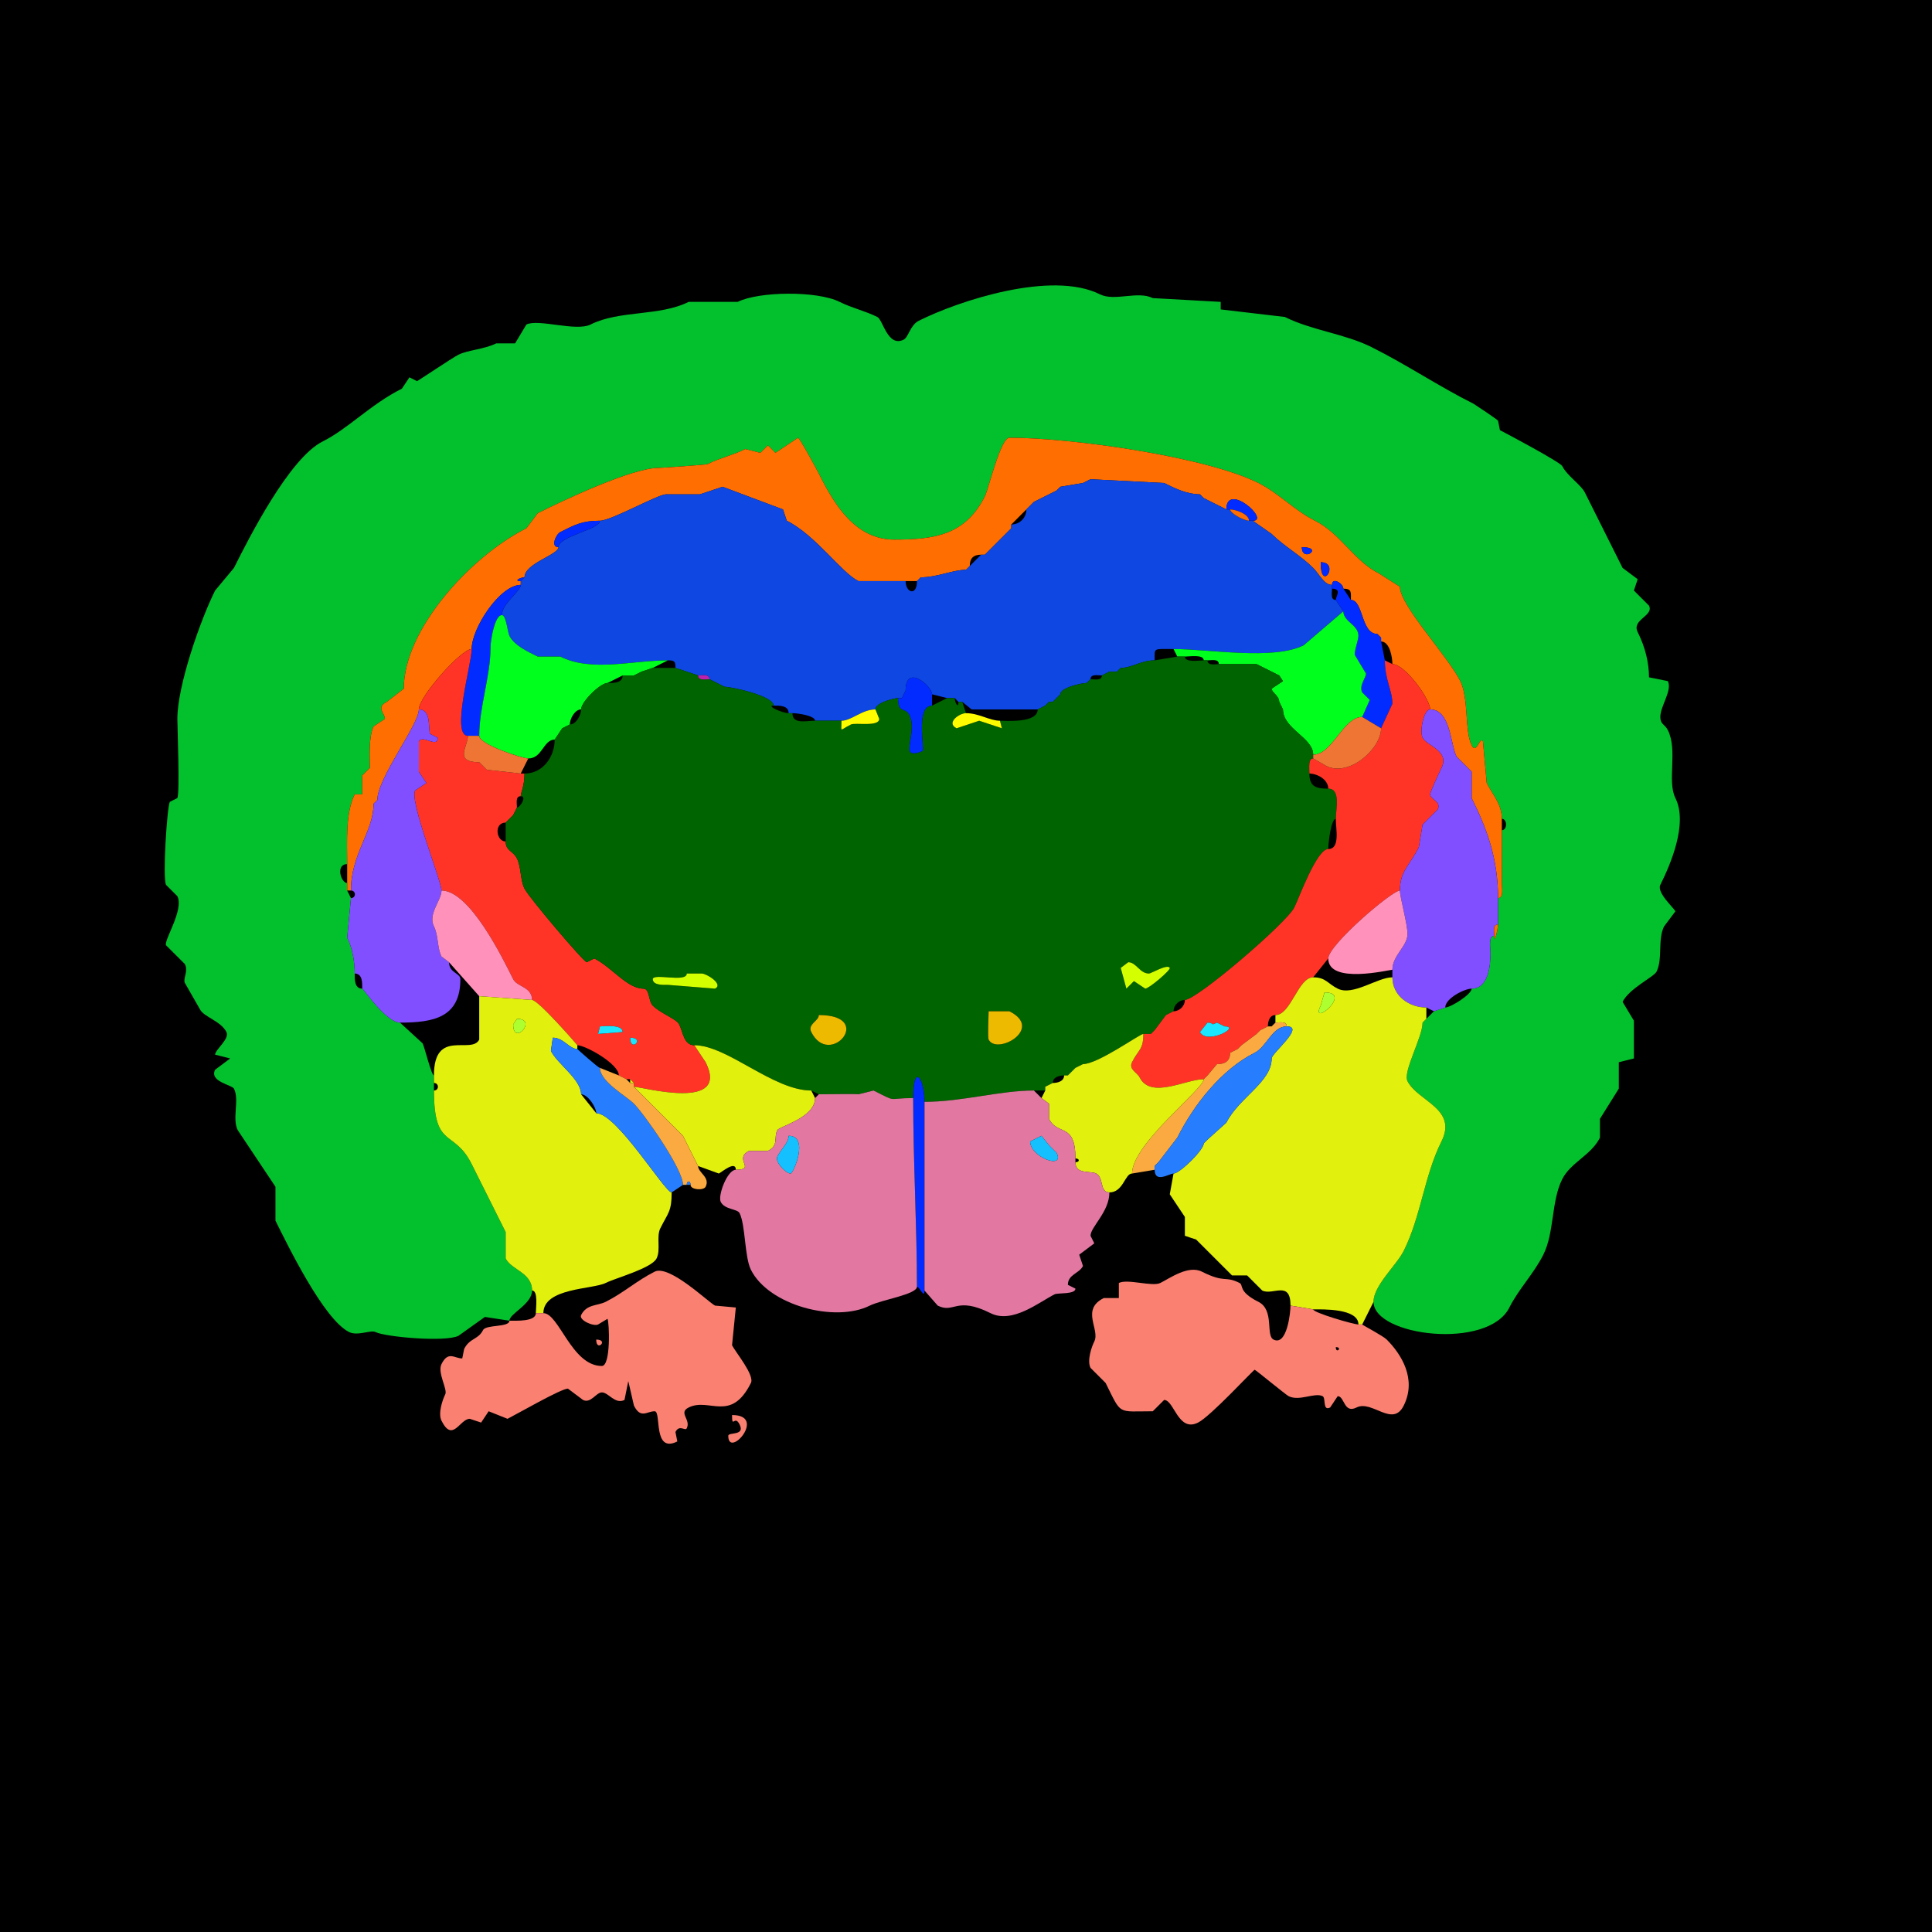 <?xml version="1.0" encoding="UTF-8"?>
<svg xmlns="http://www.w3.org/2000/svg" xmlns:xlink="http://www.w3.org/1999/xlink" width="430px" height="430px" viewBox="0 0 430 430" version="1.1">
<g id="surface1">
<rect x="0" y="0" width="430" height="430" style="fill:rgb(0%,0%,0%);fill-opacity:1;stroke:none;"/>
<path style=" stroke:none;fill-rule:nonzero;fill:rgb(1.176%,75.686%,17.647%);fill-opacity:1;" d="M 305.703 289.746 C 305.703 297.383 331.172 300.539 335.938 291.008 C 337.977 286.926 341.398 283.445 343.496 279.25 C 345.977 274.285 345.227 267.391 347.695 262.453 C 349.551 258.738 354.141 257.117 356.094 253.211 L 356.094 249.016 L 360.293 242.297 L 360.293 236.414 L 363.652 235.578 L 363.652 227.18 L 361.133 222.977 C 362.637 219.969 368.102 217.441 368.691 216.258 C 370.105 213.434 368.906 209.109 370.371 206.18 L 372.891 202.82 C 372.5 202.043 368.684 198.637 369.531 196.945 C 371.645 192.715 375.77 183.387 372.891 177.625 C 370.992 173.828 373.461 167.008 371.211 162.508 C 370.531 161.148 369.531 161.273 369.531 159.57 C 369.531 157.129 372.242 153.66 371.211 151.594 L 367.012 150.75 C 367.012 147.555 366.207 144.105 364.492 140.672 C 363.094 137.879 368.156 137.082 367.012 134.797 L 363.652 131.438 L 364.492 128.914 L 361.133 126.398 C 358.398 120.93 355.5 115.133 352.734 109.602 C 351.887 107.902 348.789 105.91 347.695 103.719 C 347.277 102.883 335.395 96.52 333.836 95.742 L 333.418 93.641 C 333.285 93.379 328.125 89.945 327.961 89.863 C 320.203 85.984 313.055 81.152 305.281 77.266 C 299.309 74.277 291.961 73.543 285.969 70.547 L 271.688 68.867 L 271.688 67.188 L 256.57 66.348 C 253.219 64.672 248.074 67.137 244.812 65.508 C 234.059 60.129 213.43 66.922 204.5 71.387 C 202.574 72.352 202.195 75.059 201.141 75.586 C 197.562 77.375 196.535 71.184 195.266 70.547 C 192.656 69.242 189.562 68.535 186.867 67.188 C 181.848 64.68 168.875 64.844 164.188 67.188 L 153.273 67.188 C 146.758 70.445 137.922 68.984 131.438 72.227 C 128.195 73.848 119.809 70.902 117.156 72.227 L 114.641 76.426 L 110.438 76.426 C 107.816 77.738 104.117 77.906 102.039 78.945 C 100.637 79.648 92.988 84.824 92.805 84.824 L 91.125 83.984 L 89.445 86.504 C 82.492 89.98 77.488 95.422 71.805 98.262 C 64.406 101.961 55.375 119.785 52.07 126.398 L 47.871 131.438 C 44.594 137.988 39.473 152.602 39.473 159.992 C 39.473 161.59 40.047 176.48 39.473 177.625 L 37.793 178.469 C 37.168 179.715 36.16 195.359 36.953 196.945 L 39.473 199.461 C 40.996 202.508 36.418 209.309 36.953 210.383 L 41.152 214.578 C 41.969 216.215 40.668 217.809 41.152 218.781 L 44.512 224.656 C 45.359 226.352 49.156 227.23 50.391 229.695 C 51.168 231.254 47.871 233.613 47.871 234.734 L 51.23 235.578 L 47.871 238.094 C 46.543 240.75 51.652 241.457 52.07 242.297 C 53.344 244.84 51.605 248.922 52.91 251.531 L 61.309 264.133 L 61.309 271.688 C 64 277.074 72.023 293.633 77.688 296.465 C 79.59 297.418 82.512 295.938 83.562 296.465 C 85.781 297.574 99.129 298.762 102.039 297.305 L 107.922 293.105 L 113.379 293.945 C 113.379 292.355 118.418 290.285 118.418 287.227 C 118.418 283.227 113.832 282.672 112.539 280.086 C 112.539 280.086 112.539 274.211 112.539 274.211 C 110.008 269.148 107.484 264.098 104.98 259.094 C 101.027 251.184 96.582 255.887 96.582 242.715 C 96.582 242.715 96.582 241.035 96.582 241.035 C 96.582 241.035 96.582 239.355 96.582 239.355 C 96.023 239.355 94.516 233.121 94.062 232.219 C 94.062 232.219 89.023 227.598 89.023 227.598 C 85.945 227.598 80.812 220.039 80.625 220.039 C 78.855 220.039 78.945 217.91 78.945 216.68 C 78.945 213.957 78.406 210.984 77.266 208.703 C 77.266 208.703 78.105 199.883 78.105 199.883 C 78.105 199.883 77.266 198.203 77.266 198.203 C 77.266 198.203 77.266 196.523 77.266 196.523 C 75.867 196.523 74.633 192.324 77.266 192.324 C 77.266 187.293 76.852 180.973 78.945 176.789 C 78.945 176.789 80.625 176.789 80.625 176.789 C 80.625 176.789 80.625 172.586 80.625 172.586 C 80.625 172.586 82.305 170.906 82.305 170.906 C 82.305 169.191 81.977 164.008 83.145 161.672 C 83.145 161.672 85.664 159.992 85.664 159.992 C 85.664 158.703 83.586 157.461 86.086 156.211 C 86.086 156.211 89.863 153.273 89.863 153.273 C 89.863 139.941 104.949 123.684 117.156 117.578 C 117.156 117.578 119.68 114.219 119.68 114.219 C 125.242 111.438 140.617 104.141 146.555 104.141 C 147.219 104.141 157.188 103.441 157.469 103.301 C 160.258 101.906 163.082 101.336 165.867 99.941 C 165.867 99.941 169.227 100.781 169.227 100.781 C 169.227 100.781 170.906 99.102 170.906 99.102 C 170.906 99.102 172.586 100.781 172.586 100.781 C 172.586 100.781 177.625 97.422 177.625 97.422 C 177.941 97.422 181.695 104.297 182.246 105.398 C 185.625 112.156 190.301 120.098 199.043 120.098 C 208.082 120.098 214.895 119.047 219.199 110.438 C 220.027 108.785 222.691 97.422 224.656 97.422 C 238.555 97.422 268.418 101.664 280.086 107.5 C 284.633 109.773 288.086 113.598 292.688 115.898 C 298.391 118.754 301.355 124.852 306.961 127.656 C 306.961 127.656 311.582 130.594 311.582 130.594 C 311.582 134.785 322.238 146.027 325.02 151.594 C 326.914 155.383 325.973 162.738 327.539 165.867 C 328.645 168.082 329.387 163.688 330.059 165.031 C 330.059 165.031 330.898 174.266 330.898 174.266 C 332.27 177.008 334.258 178.922 334.258 182.246 C 335.504 182.246 335.504 184.766 334.258 184.766 C 334.258 184.766 334.258 196.523 334.258 196.523 C 334.258 197.484 334.742 199.883 333.418 199.883 C 333.418 199.883 333.418 205.762 333.418 205.762 C 333.418 206.684 332.578 210.375 332.578 208.281 C 331.223 208.281 331.738 211.062 331.738 212.062 C 331.738 214.934 331.305 220.039 327.539 220.039 C 327.539 221.312 322.891 224.238 321.66 224.238 C 321.66 224.238 319.141 225.078 319.141 225.078 C 319.141 225.078 317.461 226.758 317.461 226.758 C 317.461 226.758 316.621 227.598 316.621 227.598 C 316.621 230.867 312.203 238.496 313.262 240.617 C 315.504 245.105 324.488 246.719 320.82 254.055 C 316.973 261.75 316.277 270.695 312.422 278.406 C 310.816 281.617 305.703 286.117 305.703 289.746 Z M 305.703 289.746 "/>
<path style=" stroke:none;fill-rule:evenodd;fill:rgb(100%,43.137%,0%);fill-opacity:1;" d="M 293.945 125.137 C 293.945 132.113 298.316 125.137 293.945 125.137 M 289.746 121.777 C 289.746 125.336 294.844 121.777 289.746 121.777 M 77.266 198.203 L 78.105 198.203 C 78.105 189.98 83.145 185.141 83.145 178.887 C 83.145 178.887 83.984 178.047 83.984 178.047 C 83.984 173.152 93.223 161.273 93.223 157.891 C 93.223 155.031 102.656 144.453 104.98 144.453 C 104.98 139.762 111.297 130.176 115.898 130.176 C 115.898 130.176 115.898 129.336 115.898 129.336 C 114.195 129.336 115.852 128.496 116.738 128.496 C 116.738 125.375 124.297 123.492 124.297 121.777 C 122.465 121.777 123.734 118.91 124.719 118.418 C 127.941 116.805 129.547 115.898 133.535 115.898 C 136.027 115.898 146.434 110.02 148.234 110.02 C 150.105 110.02 153.656 110.02 155.789 110.02 C 155.789 110.02 160.828 108.34 160.828 108.34 C 160.828 108.34 174.266 113.379 174.266 113.379 C 174.266 113.379 175.109 115.898 175.109 115.898 C 181.555 119.121 187.203 127.406 191.062 129.336 C 191.062 129.336 201.562 129.336 201.562 129.336 C 201.562 129.336 204.082 129.336 204.082 129.336 C 204.082 129.336 204.922 128.496 204.922 128.496 C 208.594 128.496 212.113 126.816 215 126.816 C 215 126.816 215.84 125.977 215.84 125.977 C 215.84 124.262 216.645 123.457 218.359 123.457 C 218.359 123.457 219.199 123.457 219.199 123.457 C 219.199 123.457 220.039 122.617 220.039 122.617 C 220.039 122.617 224.238 118.418 224.238 118.418 C 224.238 118.418 225.078 117.578 225.078 117.578 C 225.078 117.578 225.078 116.738 225.078 116.738 C 225.078 116.738 228.438 113.379 228.438 113.379 C 228.438 113.379 229.277 112.539 229.277 112.539 C 229.277 112.539 230.117 111.699 230.117 111.699 C 230.117 111.699 235.156 109.18 235.156 109.18 C 235.156 109.18 235.996 108.34 235.996 108.34 C 235.996 108.34 241.035 107.5 241.035 107.5 C 241.035 107.5 242.715 106.66 242.715 106.66 C 242.715 106.66 259.094 107.5 259.094 107.5 C 261.473 108.691 264.227 110.02 267.07 110.02 C 267.07 110.02 267.91 110.859 267.91 110.859 C 267.91 110.859 272.949 113.379 272.949 113.379 C 272.949 107.078 282.816 115.898 278.828 115.898 C 278.828 115.898 283.027 118.836 283.027 118.836 C 285.766 121.574 289.457 123.59 292.266 126.398 C 293.699 127.828 294.672 130.176 296.465 130.176 C 296.465 128.316 298.984 129.883 298.984 131.016 C 300.91 131.016 300.664 131.852 300.664 133.535 C 303.449 133.535 302.891 141.094 306.543 141.094 C 306.543 141.094 307.383 141.934 307.383 141.934 C 307.383 141.934 307.383 142.773 307.383 142.773 C 309.328 142.773 309.902 146.352 309.902 147.812 C 312.676 147.812 318.301 155.543 318.301 157.891 C 322.867 157.891 322.801 165.629 324.18 168.391 C 324.18 168.391 327.539 171.75 327.539 171.75 C 327.539 171.75 327.539 177.625 327.539 177.625 C 330.887 184.324 333.418 191.004 333.418 199.883 C 334.742 199.883 334.258 197.484 334.258 196.523 C 334.258 196.523 334.258 184.766 334.258 184.766 C 334.258 184.766 334.258 182.246 334.258 182.246 C 334.258 178.922 332.27 177.008 330.898 174.266 C 330.898 174.266 330.059 165.031 330.059 165.031 C 329.387 163.688 328.645 168.082 327.539 165.867 C 325.973 162.738 326.914 155.383 325.02 151.594 C 322.238 146.027 311.582 134.785 311.582 130.594 C 311.582 130.594 306.961 127.656 306.961 127.656 C 301.355 124.852 298.391 118.754 292.688 115.898 C 288.086 113.598 284.633 109.773 280.086 107.5 C 268.418 101.664 238.555 97.422 224.656 97.422 C 222.691 97.422 220.027 108.785 219.199 110.438 C 214.895 119.047 208.082 120.098 199.043 120.098 C 190.301 120.098 185.625 112.156 182.246 105.398 C 181.695 104.297 177.941 97.422 177.625 97.422 C 177.625 97.422 172.586 100.781 172.586 100.781 C 172.586 100.781 170.906 99.102 170.906 99.102 C 170.906 99.102 169.227 100.781 169.227 100.781 C 169.227 100.781 165.867 99.941 165.867 99.941 C 163.082 101.336 160.258 101.906 157.469 103.301 C 157.188 103.441 147.219 104.141 146.555 104.141 C 140.617 104.141 125.242 111.438 119.68 114.219 C 119.68 114.219 117.156 117.578 117.156 117.578 C 104.949 123.684 89.863 139.941 89.863 153.273 C 89.863 153.273 86.086 156.211 86.086 156.211 C 83.586 157.461 85.664 158.703 85.664 159.992 C 85.664 159.992 83.145 161.672 83.145 161.672 C 81.977 164.008 82.305 169.191 82.305 170.906 C 82.305 170.906 80.625 172.586 80.625 172.586 C 80.625 172.586 80.625 176.789 80.625 176.789 C 80.625 176.789 78.945 176.789 78.945 176.789 C 76.852 180.973 77.266 187.293 77.266 192.324 C 77.266 192.324 77.266 196.523 77.266 196.523 C 77.266 196.523 77.266 198.203 77.266 198.203 Z M 77.266 198.203 "/>
<path style=" stroke:none;fill-rule:nonzero;fill:rgb(5.49%,27.843%,88.627%);fill-opacity:1;" d="M 181.406 160.41 L 187.285 160.41 C 189.492 160.41 191.867 157.891 194.844 157.891 C 194.844 156.355 199.188 155.371 199.883 155.371 C 199.883 155.371 200.723 155.371 200.723 155.371 C 200.723 155.371 201.562 153.691 201.562 153.691 C 201.562 147.652 207.441 152.676 207.441 154.531 C 207.441 154.531 210.801 155.371 210.801 155.371 C 210.801 155.371 212.48 155.371 212.48 155.371 C 212.48 155.371 213.32 156.211 213.32 156.211 C 213.32 156.211 214.16 156.211 214.16 156.211 C 214.16 156.211 216.258 157.891 216.258 157.891 C 220.219 157.891 226.328 157.891 230.957 157.891 C 230.957 157.891 232.637 157.051 232.637 157.051 C 232.637 157.051 233.477 156.211 233.477 156.211 C 233.477 156.211 234.316 156.211 234.316 156.211 C 234.316 156.211 235.156 155.371 235.156 155.371 C 235.156 155.371 235.996 154.531 235.996 154.531 C 235.996 153.016 240.852 152.012 241.875 152.012 C 241.875 152.012 242.715 151.172 242.715 151.172 C 242.715 149.934 244.355 150.332 245.234 150.332 C 245.234 150.332 246.914 149.492 246.914 149.492 C 246.914 149.492 248.594 149.492 248.594 149.492 C 248.594 149.492 249.434 148.652 249.434 148.652 C 252.012 148.652 253.938 146.973 256.992 146.973 C 256.992 144.098 256.582 144.453 261.191 144.453 C 269.098 144.453 283.379 147.008 290.164 143.613 C 290.164 143.613 298.984 136.055 298.984 136.055 C 298.984 136.055 297.305 133.535 297.305 133.535 C 296.066 133.535 296.465 131.895 296.465 131.016 C 296.465 131.016 296.465 130.176 296.465 130.176 C 294.672 130.176 293.699 127.828 292.266 126.398 C 289.457 123.59 285.766 121.574 283.027 118.836 C 283.027 118.836 278.828 115.898 278.828 115.898 C 278.828 115.898 277.988 115.898 277.988 115.898 C 276.949 115.898 273.789 114.285 273.789 113.379 C 273.789 113.379 272.949 113.379 272.949 113.379 C 272.949 113.379 267.91 110.859 267.91 110.859 C 267.91 110.859 267.07 110.02 267.07 110.02 C 264.227 110.02 261.473 108.691 259.094 107.5 C 259.094 107.5 242.715 106.66 242.715 106.66 C 242.715 106.66 241.035 107.5 241.035 107.5 C 241.035 107.5 235.996 108.34 235.996 108.34 C 235.996 108.34 235.156 109.18 235.156 109.18 C 235.156 109.18 230.117 111.699 230.117 111.699 C 230.117 111.699 229.277 112.539 229.277 112.539 C 229.277 112.539 228.438 113.379 228.438 113.379 C 228.438 115.25 226.949 116.738 225.078 116.738 C 225.078 116.738 225.078 117.578 225.078 117.578 C 225.078 117.578 224.238 118.418 224.238 118.418 C 224.238 118.418 220.039 122.617 220.039 122.617 C 220.039 122.617 219.199 123.457 219.199 123.457 C 219.199 123.457 218.359 123.457 218.359 123.457 C 218.359 123.457 215.84 125.977 215.84 125.977 C 215.84 125.977 215 126.816 215 126.816 C 212.113 126.816 208.594 128.496 204.922 128.496 C 204.922 128.496 204.082 129.336 204.082 129.336 C 204.082 132.766 201.562 131.926 201.562 129.336 C 201.562 129.336 191.062 129.336 191.062 129.336 C 187.203 127.406 181.555 119.121 175.109 115.898 C 175.109 115.898 174.266 113.379 174.266 113.379 C 174.266 113.379 160.828 108.34 160.828 108.34 C 160.828 108.34 155.789 110.02 155.789 110.02 C 153.656 110.02 150.105 110.02 148.234 110.02 C 146.434 110.02 136.027 115.898 133.535 115.898 C 133.535 117.852 124.297 119.312 124.297 121.777 C 124.297 123.492 116.738 125.375 116.738 128.496 C 116.738 128.496 115.898 129.336 115.898 129.336 C 115.898 129.336 115.898 130.176 115.898 130.176 C 115.898 131.586 111.699 134.328 111.699 136.895 C 112.664 136.895 112.965 140.688 113.379 141.516 C 114.488 143.734 117.805 145.195 119.68 146.133 C 119.68 146.133 124.719 146.133 124.719 146.133 C 131.695 149.625 140.672 146.973 148.652 146.973 C 150.121 146.973 150.332 147.184 150.332 148.652 C 150.332 148.652 155.371 150.332 155.371 150.332 C 156.25 150.332 157.891 149.934 157.891 151.172 C 157.891 151.172 159.57 152.012 159.57 152.012 C 159.57 152.012 161.25 152.852 161.25 152.852 C 162.684 152.852 172.168 154.852 172.168 157.051 C 173.398 157.051 175.527 156.961 175.527 158.73 C 175.527 158.73 176.367 158.73 176.367 158.73 C 177.508 158.73 181.406 159.273 181.406 160.41 Z M 181.406 160.41 "/>
<path style=" stroke:none;fill-rule:nonzero;fill:rgb(0.784%,17.255%,100%);fill-opacity:1;" d="M 277.988 115.898 L 278.828 115.898 C 282.816 115.898 272.949 107.078 272.949 113.379 C 272.949 113.379 273.789 113.379 273.789 113.379 C 274.973 113.379 277.988 114.383 277.988 115.898 Z M 277.988 115.898 "/>
<path style=" stroke:none;fill-rule:nonzero;fill:rgb(100%,43.137%,0%);fill-opacity:1;" d="M 273.789 113.379 C 274.973 113.379 277.988 114.383 277.988 115.898 C 276.949 115.898 273.789 114.285 273.789 113.379 Z M 273.789 113.379 "/>
<path style=" stroke:none;fill-rule:nonzero;fill:rgb(0.784%,17.255%,100%);fill-opacity:1;" d="M 133.535 115.898 C 129.547 115.898 127.941 116.805 124.719 118.418 C 123.734 118.91 122.465 121.777 124.297 121.777 C 124.297 119.312 133.535 117.852 133.535 115.898 Z M 133.535 115.898 "/>
<path style=" stroke:none;fill-rule:nonzero;fill:rgb(0.784%,17.255%,100%);fill-opacity:1;" d="M 289.746 121.777 C 289.746 125.336 294.844 121.777 289.746 121.777 Z M 289.746 121.777 "/>
<path style=" stroke:none;fill-rule:nonzero;fill:rgb(0.784%,17.255%,100%);fill-opacity:1;" d="M 293.945 125.137 C 293.945 132.113 298.316 125.137 293.945 125.137 Z M 293.945 125.137 "/>
<path style=" stroke:none;fill-rule:nonzero;fill:rgb(0.784%,17.255%,100%);fill-opacity:1;" d="M 116.738 128.496 C 115.852 128.496 114.195 129.336 115.898 129.336 C 115.898 129.336 116.738 128.496 116.738 128.496 Z M 116.738 128.496 "/>
<path style=" stroke:none;fill-rule:nonzero;fill:rgb(0.784%,17.255%,100%);fill-opacity:1;" d="M 303.184 159.57 L 307.383 162.09 C 307.383 162.09 309.902 156.633 309.902 156.633 C 309.902 153.699 308.223 151.242 308.223 146.973 C 308.223 146.973 307.383 142.773 307.383 142.773 C 307.383 142.773 307.383 141.934 307.383 141.934 C 307.383 141.934 306.543 141.094 306.543 141.094 C 302.891 141.094 303.449 133.535 300.664 133.535 C 300.664 133.535 298.984 131.016 298.984 131.016 C 298.984 129.883 296.465 128.316 296.465 130.176 C 296.465 130.176 296.465 131.016 296.465 131.016 C 298.715 131.016 297.305 132.762 297.305 133.535 C 297.305 133.535 298.984 136.055 298.984 136.055 C 298.984 138.391 302.344 139.047 302.344 141.516 C 302.344 142.418 301.504 144.531 301.504 145.711 C 301.504 145.711 304.023 149.914 304.023 149.914 C 304.023 150.906 302.418 152.578 303.184 154.109 C 303.184 154.109 304.863 155.789 304.863 155.789 C 304.863 155.789 303.184 159.57 303.184 159.57 Z M 303.184 159.57 "/>
<path style=" stroke:none;fill-rule:nonzero;fill:rgb(0.784%,17.255%,100%);fill-opacity:1;" d="M 104.141 163.77 L 106.66 163.77 C 106.66 157.332 109.18 150.559 109.18 144.031 C 109.18 142.379 110.148 136.895 111.699 136.895 C 111.699 134.328 115.898 131.586 115.898 130.176 C 111.297 130.176 104.98 139.762 104.98 144.453 C 104.98 147.785 100.289 163.77 104.141 163.77 Z M 104.141 163.77 "/>
<path style=" stroke:none;fill-rule:nonzero;fill:rgb(0%,100%,11.373%);fill-opacity:1;" d="M 303.184 159.57 C 298.898 159.57 296.559 167.969 292.266 167.969 C 292.266 164.16 285.547 162.246 285.547 157.891 C 285.547 157.891 284.707 156.211 284.707 156.211 C 284.707 154.836 283.027 154.148 283.027 153.273 C 283.027 153.273 285.547 151.594 285.547 151.594 C 285.547 151.594 284.707 150.332 284.707 150.332 C 284.707 150.332 283.027 149.492 283.027 149.492 C 283.027 149.492 281.348 148.652 281.348 148.652 C 281.348 148.652 279.668 147.812 279.668 147.812 C 279.668 147.812 271.27 147.812 271.27 147.812 C 271.27 146.574 269.629 146.973 268.75 146.973 C 268.75 146.973 267.91 146.973 267.91 146.973 C 267.91 145.594 264.75 146.133 263.711 146.133 C 263.711 146.133 262.031 146.133 262.031 146.133 C 262.031 146.133 261.191 144.453 261.191 144.453 C 269.098 144.453 283.379 147.008 290.164 143.613 C 290.164 143.613 298.984 136.055 298.984 136.055 C 298.984 138.391 302.344 139.047 302.344 141.516 C 302.344 142.418 301.504 144.531 301.504 145.711 C 301.504 145.711 304.023 149.914 304.023 149.914 C 304.023 150.906 302.418 152.578 303.184 154.109 C 303.184 154.109 304.863 155.789 304.863 155.789 C 304.863 155.789 303.184 159.57 303.184 159.57 Z M 303.184 159.57 "/>
<path style=" stroke:none;fill-rule:nonzero;fill:rgb(0%,100%,11.373%);fill-opacity:1;" d="M 123.457 164.609 C 120.918 164.609 120.715 168.809 117.578 168.809 C 116.254 168.809 106.66 165.691 106.66 163.77 C 106.66 157.332 109.18 150.559 109.18 144.031 C 109.18 142.379 110.148 136.895 111.699 136.895 C 112.664 136.895 112.965 140.688 113.379 141.516 C 114.488 143.734 117.805 145.195 119.68 146.133 C 119.68 146.133 124.719 146.133 124.719 146.133 C 131.695 149.625 140.672 146.973 148.652 146.973 C 148.652 146.973 145.293 148.652 145.293 148.652 C 145.293 148.652 142.773 149.492 142.773 149.492 C 142.773 149.492 141.094 150.332 141.094 150.332 C 141.094 150.332 138.574 150.332 138.574 150.332 C 138.574 150.332 135.215 152.012 135.215 152.012 C 133.59 152.012 129.336 156.215 129.336 157.891 C 127.898 157.891 126.816 160.051 126.816 161.25 C 126.816 161.25 125.137 162.09 125.137 162.09 C 125.137 162.09 123.457 164.609 123.457 164.609 Z M 123.457 164.609 "/>
<path style=" stroke:none;fill-rule:evenodd;fill:rgb(100%,20.392%,15.294%);fill-opacity:1;" d="M 140.254 230.957 C 140.254 234.418 143.715 230.957 140.254 230.957 M 133.535 228.438 L 133.117 230.117 L 138.574 229.695 C 138.574 227.91 134.551 228.438 133.535 228.438 M 141.094 241.035 L 141.094 241.875 C 142.863 241.875 162.574 247.465 157.051 236.414 C 157.051 236.414 154.531 232.637 154.531 232.637 C 152.203 232.637 152.031 229.738 151.172 228.016 C 150.531 226.738 147.074 225.598 145.293 223.82 C 144.273 222.801 144.633 220.039 143.195 220.039 C 139.613 220.039 136.141 215.254 132.273 213.32 C 132.273 213.32 130.594 214.16 130.594 214.16 C 129.961 214.16 117.746 199.801 116.738 197.781 C 115.762 195.828 116.023 192.992 115.059 191.062 C 114.227 189.402 112.539 189.367 112.539 187.285 C 110.426 187.285 109.875 183.086 112.539 183.086 C 112.539 183.086 113.379 182.246 113.379 182.246 C 113.379 182.246 114.219 181.406 114.219 181.406 C 114.219 181.406 115.059 179.727 115.059 179.727 C 115.059 178.848 114.66 177.207 115.898 177.207 C 115.898 176.387 116.738 175.016 116.738 172.168 C 116.738 172.168 115.898 172.168 115.898 172.168 C 115.898 172.168 108.34 171.328 108.34 171.328 C 108.34 171.328 106.66 169.648 106.66 169.648 C 100.938 169.648 104.141 166.141 104.141 163.77 C 100.289 163.77 104.98 147.785 104.98 144.453 C 102.656 144.453 93.223 155.031 93.223 157.891 C 96.125 157.891 95.23 162.328 95.742 163.352 C 95.742 163.352 97.422 164.188 97.422 164.188 C 97.422 166.676 94.055 163.367 93.223 165.031 C 93.223 165.031 93.223 171.75 93.223 171.75 C 93.223 171.75 94.902 174.266 94.902 174.266 C 94.902 174.266 92.383 175.945 92.383 175.945 C 91.145 178.426 98.262 196.086 98.262 198.203 C 104.559 198.203 111.91 213.32 114.219 217.938 C 115.082 219.664 118.418 219.625 118.418 222.559 C 119.793 222.559 128.496 232.555 128.496 232.637 C 130.277 232.637 137.734 236.754 137.734 239.355 C 137.734 239.355 139.414 240.195 139.414 240.195 C 139.414 240.195 140.254 240.195 140.254 240.195 C 140.254 240.195 141.094 241.035 141.094 241.035 Z M 141.094 241.035 "/>
<path style=" stroke:none;fill-rule:evenodd;fill:rgb(0%,39.216%,0%);fill-opacity:1;" d="M 182.246 225.918 C 182.246 227.262 179.68 227.922 180.566 229.695 C 184.652 237.867 194.895 225.918 182.246 225.918 M 220.039 225.078 C 220.039 225.961 219.781 230.863 220.039 231.375 C 221.812 234.922 232.461 228.98 224.656 225.078 L 220.039 225.078 M 152.852 216.68 C 152.852 218.77 145.293 216.52 145.293 217.938 C 145.293 219.359 147.82 219.199 148.652 219.199 L 159.148 220.039 C 161.113 219.059 157.238 216.68 156.211 216.68 L 152.852 216.68 M 251.113 214.16 L 249.434 215.422 L 250.695 220.039 L 252.375 218.359 L 254.891 220.039 C 255.715 220.039 260.594 215.906 260.352 215.422 C 259.871 214.461 256.184 216.68 255.734 216.68 C 253.656 216.68 252.91 214.16 251.113 214.16 M 203.242 244.395 C 203.242 236.531 205.762 239.832 205.762 245.234 C 214.078 245.234 222.477 242.715 230.117 242.715 C 230.117 242.715 232.637 242.715 232.637 242.715 C 232.637 242.715 232.637 241.875 232.637 241.875 C 232.637 241.875 234.316 241.035 234.316 241.035 C 234.316 239.711 235.797 239.355 236.836 239.355 C 236.836 239.355 237.676 239.355 237.676 239.355 C 237.676 239.355 238.516 238.516 238.516 238.516 C 238.516 238.516 239.355 237.676 239.355 237.676 C 239.355 237.676 241.035 236.836 241.035 236.836 C 244.379 236.836 253.668 230.117 254.473 230.117 C 254.473 230.117 256.152 230.117 256.152 230.117 C 256.152 230.117 256.992 229.277 256.992 229.277 C 256.992 229.277 259.512 225.918 259.512 225.918 C 259.512 225.918 261.191 225.078 261.191 225.078 C 261.191 223.688 262.418 222.559 263.711 222.559 C 266.363 222.559 286.336 205.441 288.066 201.984 C 289.082 199.949 293.051 188.965 295.625 188.965 C 295.625 187.688 296.238 182.246 297.305 182.246 C 297.305 180.078 298.445 175.527 295.625 175.527 C 292.996 175.527 291.426 175.16 291.426 172.168 C 291.426 171.016 291.113 168.809 292.266 168.809 C 292.266 168.809 292.266 167.969 292.266 167.969 C 292.266 164.16 285.547 162.246 285.547 157.891 C 285.547 157.891 284.707 156.211 284.707 156.211 C 284.707 154.836 283.027 154.148 283.027 153.273 C 283.027 153.273 285.547 151.594 285.547 151.594 C 285.547 151.594 284.707 150.332 284.707 150.332 C 284.707 150.332 283.027 149.492 283.027 149.492 C 283.027 149.492 281.348 148.652 281.348 148.652 C 281.348 148.652 279.668 147.812 279.668 147.812 C 279.668 147.812 271.27 147.812 271.27 147.812 C 270.391 147.812 268.75 148.211 268.75 146.973 C 268.75 146.973 267.91 146.973 267.91 146.973 C 266.871 146.973 263.711 147.512 263.711 146.133 C 263.711 146.133 262.031 146.133 262.031 146.133 C 262.031 146.133 256.992 146.973 256.992 146.973 C 253.938 146.973 252.012 148.652 249.434 148.652 C 249.434 148.652 248.594 149.492 248.594 149.492 C 248.594 149.492 246.914 149.492 246.914 149.492 C 246.914 149.492 245.234 150.332 245.234 150.332 C 245.234 151.57 243.594 151.172 242.715 151.172 C 242.715 151.172 241.875 152.012 241.875 152.012 C 240.852 152.012 235.996 153.016 235.996 154.531 C 235.996 154.531 235.156 155.371 235.156 155.371 C 235.156 155.371 234.316 156.211 234.316 156.211 C 234.316 156.211 233.477 156.211 233.477 156.211 C 233.477 156.211 232.637 157.051 232.637 157.051 C 232.637 157.051 230.957 157.891 230.957 157.891 C 230.957 161.004 223.84 160.41 222.559 160.41 C 222.559 160.41 222.977 162.09 222.977 162.09 C 222.977 162.09 217.938 160.41 217.938 160.41 C 217.938 160.41 212.898 162.09 212.898 162.09 C 210.492 160.887 213.5 158.73 215 158.73 C 215 158.73 214.16 156.211 214.16 156.211 C 214.16 156.211 213.32 156.211 213.32 156.211 C 213.32 157.914 212.48 156.258 212.48 155.371 C 212.48 155.371 210.801 155.371 210.801 155.371 C 210.801 155.371 207.441 157.051 207.441 157.051 C 203.723 157.051 205.84 166.879 205.344 167.129 C 204.723 167.438 202.402 168.363 202.402 166.711 C 202.402 164.742 203.598 161.539 202.402 159.148 C 201.438 157.219 199.883 159.027 199.883 155.371 C 199.188 155.371 194.844 156.355 194.844 157.891 C 194.844 157.891 195.684 159.992 195.684 159.992 C 195.684 161.844 190.355 160.766 189.383 161.25 C 186.758 162.562 187.285 163.137 187.285 160.41 C 187.285 160.41 181.406 160.41 181.406 160.41 C 179.367 160.41 176.367 161.27 176.367 158.73 C 176.367 158.73 175.527 158.73 175.527 158.73 C 174.168 158.73 170.418 157.051 172.168 157.051 C 172.168 154.852 162.684 152.852 161.25 152.852 C 161.25 152.852 159.57 152.012 159.57 152.012 C 159.57 152.012 157.891 151.172 157.891 151.172 C 157.012 151.172 155.371 151.57 155.371 150.332 C 155.371 150.332 150.332 148.652 150.332 148.652 C 150.332 148.652 145.293 148.652 145.293 148.652 C 145.293 148.652 142.773 149.492 142.773 149.492 C 142.773 149.492 141.094 150.332 141.094 150.332 C 141.094 150.332 138.574 150.332 138.574 150.332 C 138.574 152.102 136.445 152.012 135.215 152.012 C 133.59 152.012 129.336 156.215 129.336 157.891 C 129.336 159.09 128.254 161.25 126.816 161.25 C 126.816 161.25 125.137 162.09 125.137 162.09 C 125.137 162.09 123.457 164.609 123.457 164.609 C 123.457 168.363 120.902 172.168 116.738 172.168 C 116.738 175.016 115.898 176.387 115.898 177.207 C 117.352 177.207 115.742 179.727 115.059 179.727 C 115.059 179.727 114.219 181.406 114.219 181.406 C 114.219 181.406 113.379 182.246 113.379 182.246 C 113.379 182.246 112.539 183.086 112.539 183.086 C 112.539 183.086 112.539 187.285 112.539 187.285 C 112.539 189.367 114.227 189.402 115.059 191.062 C 116.023 192.992 115.762 195.828 116.738 197.781 C 117.746 199.801 129.961 214.16 130.594 214.16 C 130.594 214.16 132.273 213.32 132.273 213.32 C 136.141 215.254 139.613 220.039 143.195 220.039 C 144.633 220.039 144.273 222.801 145.293 223.82 C 147.074 225.598 150.531 226.738 151.172 228.016 C 152.031 229.738 152.203 232.637 154.531 232.637 C 161.887 232.637 172.062 242.715 180.566 242.715 C 180.566 242.715 182.246 243.555 182.246 243.555 C 183.961 243.555 190.824 243.434 191.062 243.555 C 191.062 243.555 194.422 242.715 194.422 242.715 C 199.953 245.48 197.203 244.395 203.242 244.395 Z M 203.242 244.395 "/>
<path style=" stroke:none;fill-rule:evenodd;fill:rgb(100%,20.392%,15.294%);fill-opacity:1;" d="M 268.75 227.598 L 267.07 229.695 C 268.539 232.637 276.371 228.438 272.531 228.438 L 270.852 227.598 C 269.246 228.398 270.332 227.598 268.75 227.598 M 268.75 239.355 L 267.91 240.195 C 263.906 240.195 256.109 244.73 253.633 239.773 C 253.094 238.699 251.152 238.016 251.953 236.414 C 253.398 233.527 254.473 233.691 254.473 230.117 C 254.473 230.117 256.152 230.117 256.152 230.117 C 256.152 230.117 256.992 229.277 256.992 229.277 C 256.992 229.277 259.512 225.918 259.512 225.918 C 259.512 225.918 261.191 225.078 261.191 225.078 C 262.484 225.078 263.711 223.949 263.711 222.559 C 266.363 222.559 286.336 205.441 288.066 201.984 C 289.082 199.949 293.051 188.965 295.625 188.965 C 298.332 188.965 297.305 184.449 297.305 182.246 C 297.305 180.078 298.445 175.527 295.625 175.527 C 295.625 173.453 293.109 172.168 291.426 172.168 C 291.426 171.016 291.113 168.809 292.266 168.809 C 292.266 168.809 295.203 170.488 295.203 170.488 C 300.223 172.996 307.383 166.707 307.383 162.09 C 307.383 162.09 309.902 156.633 309.902 156.633 C 309.902 153.699 308.223 151.242 308.223 146.973 C 308.223 146.973 309.902 147.812 309.902 147.812 C 312.676 147.812 318.301 155.543 318.301 157.891 C 316.852 157.891 315.918 162.785 316.621 164.188 C 317.516 165.98 322.723 167.102 320.82 170.906 C 320.371 171.809 318.301 176.25 318.301 176.789 C 318.301 177.902 320.863 178.379 319.98 180.148 C 319.98 180.148 316.621 183.508 316.621 183.508 C 316.621 183.508 315.781 188.547 315.781 188.547 C 313.656 192.797 311.582 193.793 311.582 198.203 C 309.781 198.203 295.625 210.355 295.625 213.32 C 295.625 213.32 292.266 217.52 292.266 217.52 C 288.926 217.52 287.309 225.918 283.867 225.918 C 282.543 225.918 282.188 227.398 282.188 228.438 C 282.188 228.438 280.508 229.277 280.508 229.277 C 280.508 229.277 279.668 230.117 279.668 230.117 C 279.668 230.117 276.309 232.637 276.309 232.637 C 276.309 232.637 275.469 233.477 275.469 233.477 C 275.469 233.477 273.789 234.316 273.789 234.316 C 273.789 236.699 271.84 236.836 270.852 236.836 C 270.852 236.836 268.75 239.355 268.75 239.355 Z M 268.75 239.355 "/>
<path style=" stroke:none;fill-rule:nonzero;fill:rgb(73.725%,12.549%,67.843%);fill-opacity:1;" d="M 155.371 150.332 C 156.25 150.332 157.891 149.934 157.891 151.172 C 157.012 151.172 155.371 151.57 155.371 150.332 Z M 155.371 150.332 "/>
<path style=" stroke:none;fill-rule:nonzero;fill:rgb(0.784%,17.255%,100%);fill-opacity:1;" d="M 199.883 155.371 L 200.723 155.371 C 200.723 155.371 201.562 153.691 201.562 153.691 C 201.562 147.652 207.441 152.676 207.441 154.531 C 207.441 154.531 207.441 157.051 207.441 157.051 C 203.723 157.051 205.84 166.879 205.344 167.129 C 204.723 167.438 202.402 168.363 202.402 166.711 C 202.402 164.742 203.598 161.539 202.402 159.148 C 201.438 157.219 199.883 159.027 199.883 155.371 Z M 199.883 155.371 "/>
<path style=" stroke:none;fill-rule:nonzero;fill:rgb(50.588%,30.98%,100%);fill-opacity:1;" d="M 80.625 220.039 C 80.812 220.039 85.945 227.598 89.023 227.598 C 96.469 227.598 102.461 226.484 102.461 217.938 C 102.461 216.547 99.941 216.566 99.941 214.16 C 99.941 214.16 98.262 212.898 98.262 212.898 C 97.281 210.938 97.613 208.246 96.582 206.18 C 95.188 203.391 98.262 200.426 98.262 198.203 C 98.262 196.086 91.145 178.426 92.383 175.945 C 92.383 175.945 94.902 174.266 94.902 174.266 C 94.902 174.266 93.223 171.75 93.223 171.75 C 93.223 171.75 93.223 165.031 93.223 165.031 C 94.055 163.367 97.422 166.676 97.422 164.188 C 97.422 164.188 95.742 163.352 95.742 163.352 C 95.23 162.328 96.125 157.891 93.223 157.891 C 93.223 161.273 83.984 173.152 83.984 178.047 C 83.984 178.047 83.145 178.887 83.145 178.887 C 83.145 185.141 78.105 189.98 78.105 198.203 C 79.281 198.203 79.281 199.883 78.105 199.883 C 78.105 199.883 77.266 208.703 77.266 208.703 C 78.406 210.984 78.945 213.957 78.945 216.68 C 80.715 216.68 80.625 218.809 80.625 220.039 Z M 80.625 220.039 "/>
<path style=" stroke:none;fill-rule:nonzero;fill:rgb(100%,98.824%,0%);fill-opacity:1;" d="M 194.844 157.891 C 191.867 157.891 189.492 160.41 187.285 160.41 C 187.285 163.137 186.758 162.562 189.383 161.25 C 190.355 160.766 195.684 161.844 195.684 159.992 C 195.684 159.992 194.844 157.891 194.844 157.891 Z M 194.844 157.891 "/>
<path style=" stroke:none;fill-rule:nonzero;fill:rgb(50.588%,30.98%,100%);fill-opacity:1;" d="M 321.66 224.238 L 319.141 225.078 C 319.141 225.078 317.461 224.238 317.461 224.238 C 313.555 224.238 309.902 221.578 309.902 217.52 C 309.902 217.52 309.902 215.84 309.902 215.84 C 309.902 212.609 313.262 210.641 313.262 207.859 C 313.262 205.559 311.582 199.781 311.582 198.203 C 311.582 193.793 313.656 192.797 315.781 188.547 C 315.781 188.547 316.621 183.508 316.621 183.508 C 316.621 183.508 319.98 180.148 319.98 180.148 C 320.863 178.379 318.301 177.902 318.301 176.789 C 318.301 176.25 320.371 171.809 320.82 170.906 C 322.723 167.102 317.516 165.98 316.621 164.188 C 315.918 162.785 316.852 157.891 318.301 157.891 C 322.867 157.891 322.801 165.629 324.18 168.391 C 324.18 168.391 327.539 171.75 327.539 171.75 C 327.539 171.75 327.539 177.625 327.539 177.625 C 330.887 184.324 333.418 191.004 333.418 199.883 C 333.418 199.883 333.418 205.762 333.418 205.762 C 332.18 205.762 332.578 207.402 332.578 208.281 C 331.223 208.281 331.738 211.062 331.738 212.062 C 331.738 214.934 331.305 220.039 327.539 220.039 C 325.957 220.039 321.66 222.203 321.66 224.238 Z M 321.66 224.238 "/>
<path style=" stroke:none;fill-rule:nonzero;fill:rgb(100%,98.824%,0%);fill-opacity:1;" d="M 215 158.73 C 217.895 158.73 220.246 160.41 222.559 160.41 C 222.559 160.41 222.977 162.09 222.977 162.09 C 222.977 162.09 217.938 160.41 217.938 160.41 C 217.938 160.41 212.898 162.09 212.898 162.09 C 210.492 160.887 213.5 158.73 215 158.73 Z M 215 158.73 "/>
<path style=" stroke:none;fill-rule:nonzero;fill:rgb(93.333%,45.882%,20%);fill-opacity:1;" d="M 292.266 167.969 L 292.266 168.809 C 292.266 168.809 295.203 170.488 295.203 170.488 C 300.223 172.996 307.383 166.707 307.383 162.09 C 307.383 162.09 303.184 159.57 303.184 159.57 C 298.898 159.57 296.559 167.969 292.266 167.969 Z M 292.266 167.969 "/>
<path style=" stroke:none;fill-rule:nonzero;fill:rgb(93.333%,45.882%,20%);fill-opacity:1;" d="M 108.34 171.328 L 115.898 172.168 C 115.898 172.168 117.578 168.809 117.578 168.809 C 116.254 168.809 106.66 165.691 106.66 163.77 C 106.66 163.77 104.141 163.77 104.141 163.77 C 104.141 166.141 100.938 169.648 106.66 169.648 C 106.66 169.648 108.34 171.328 108.34 171.328 Z M 108.34 171.328 "/>
<path style=" stroke:none;fill-rule:nonzero;fill:rgb(1.176%,75.686%,17.647%);fill-opacity:1;" d="M 83.984 178.047 L 83.145 178.887 C 83.145 178.887 83.984 178.047 83.984 178.047 Z M 83.984 178.047 "/>
<path style=" stroke:none;fill-rule:nonzero;fill:rgb(100%,56.863%,72.941%);fill-opacity:1;" d="M 106.66 221.719 L 118.418 222.559 C 118.418 219.625 115.082 219.664 114.219 217.938 C 111.91 213.32 104.559 198.203 98.262 198.203 C 98.262 200.426 95.188 203.391 96.582 206.18 C 97.613 208.246 97.281 210.938 98.262 212.898 C 98.262 212.898 99.941 214.16 99.941 214.16 C 99.941 214.16 106.66 221.719 106.66 221.719 Z M 106.66 221.719 "/>
<path style=" stroke:none;fill-rule:nonzero;fill:rgb(100%,56.863%,72.941%);fill-opacity:1;" d="M 295.625 213.32 C 295.625 219.176 309.152 215.84 309.902 215.84 C 309.902 212.609 313.262 210.641 313.262 207.859 C 313.262 205.559 311.582 199.781 311.582 198.203 C 309.781 198.203 295.625 210.355 295.625 213.32 Z M 295.625 213.32 "/>
<path style=" stroke:none;fill-rule:nonzero;fill:rgb(100%,43.137%,0%);fill-opacity:1;" d="M 333.418 205.762 C 332.18 205.762 332.578 207.402 332.578 208.281 C 332.578 210.375 333.418 206.684 333.418 205.762 Z M 333.418 205.762 "/>
<path style=" stroke:none;fill-rule:nonzero;fill:rgb(83.137%,100%,0%);fill-opacity:1;" d="M 251.113 214.16 L 249.434 215.422 L 250.695 220.039 L 252.375 218.359 L 254.891 220.039 C 255.715 220.039 260.594 215.906 260.352 215.422 C 259.871 214.461 256.184 216.68 255.734 216.68 C 253.656 216.68 252.91 214.16 251.113 214.16 Z M 251.113 214.16 "/>
<path style=" stroke:none;fill-rule:nonzero;fill:rgb(83.137%,100%,0%);fill-opacity:1;" d="M 152.852 216.68 C 152.852 218.77 145.293 216.52 145.293 217.938 C 145.293 219.359 147.82 219.199 148.652 219.199 L 159.148 220.039 C 161.113 219.059 157.238 216.68 156.211 216.68 Z M 152.852 216.68 "/>
<path style=" stroke:none;fill-rule:evenodd;fill:rgb(88.235%,94.118%,5.098%);fill-opacity:1;" d="M 294.785 220.879 L 293.945 223.82 C 291.406 228.898 301.305 220.879 294.785 220.879 M 302.344 294.785 L 303.184 294.785 C 303.184 294.785 305.703 289.746 305.703 289.746 C 305.703 286.117 310.816 281.617 312.422 278.406 C 316.277 270.695 316.973 261.75 320.82 254.055 C 324.488 246.719 315.504 245.105 313.262 240.617 C 312.203 238.496 316.621 230.867 316.621 227.598 C 316.621 227.598 317.461 226.758 317.461 226.758 C 317.461 226.758 317.461 224.238 317.461 224.238 C 313.555 224.238 309.902 221.578 309.902 217.52 C 306.562 217.52 301.129 221.742 297.727 220.039 C 295.465 218.91 295.074 217.52 292.266 217.52 C 288.926 217.52 287.309 225.918 283.867 225.918 C 283.867 225.918 283.867 227.598 283.867 227.598 C 284.746 227.598 286.387 227.199 286.387 228.438 C 290.555 228.438 283.027 234.379 283.027 235.578 C 283.027 240.824 275.703 244.34 272.949 249.852 C 272.949 249.852 268.75 253.633 268.75 253.633 C 268.75 253.633 267.91 254.473 267.91 254.473 C 267.91 255.965 262.551 261.191 261.191 261.191 C 261.191 261.191 260.352 265.812 260.352 265.812 C 260.352 265.812 263.711 270.852 263.711 270.852 C 263.711 270.852 263.711 275.047 263.711 275.047 C 263.711 275.047 266.23 275.891 266.23 275.891 C 266.23 275.891 274.211 283.867 274.211 283.867 C 274.211 283.867 277.57 283.867 277.57 283.867 C 277.57 283.867 280.93 287.227 280.93 287.227 C 283.277 288.402 287.227 284.844 287.227 290.586 C 287.227 290.586 292.266 291.426 292.266 291.426 C 294.207 291.426 302.344 291.141 302.344 294.785 Z M 302.344 294.785 "/>
<path style=" stroke:none;fill-rule:nonzero;fill:rgb(67.843%,100%,18.431%);fill-opacity:1;" d="M 294.785 220.879 L 293.945 223.82 C 291.406 228.898 301.305 220.879 294.785 220.879 Z M 294.785 220.879 "/>
<path style=" stroke:none;fill-rule:evenodd;fill:rgb(88.235%,94.118%,5.098%);fill-opacity:1;" d="M 115.059 226.758 L 114.219 228.016 C 114.219 232.969 119.805 226.758 115.059 226.758 M 119.258 292.266 L 120.938 292.266 C 120.938 286.609 131.887 287 134.797 285.547 C 137.039 284.426 145.039 282.277 146.133 280.086 C 147.109 278.129 146.031 275.25 146.973 273.367 C 148.695 269.922 149.492 269.645 149.492 265.391 C 147.973 265.391 137.285 247.754 132.695 247.754 C 132.695 247.754 129.336 243.555 129.336 243.555 C 129.336 240.23 124.07 236.805 122.617 233.898 C 122.617 233.898 123.039 230.957 123.039 230.957 C 125.438 230.957 126.715 233.477 128.496 233.477 C 128.496 233.477 128.496 232.637 128.496 232.637 C 128.496 232.555 119.793 222.559 118.418 222.559 C 118.418 222.559 106.66 221.719 106.66 221.719 C 106.66 221.719 106.66 231.375 106.66 231.375 C 104.949 234.797 96.582 228.781 96.582 239.355 C 96.582 239.355 96.582 241.035 96.582 241.035 C 97.758 241.035 97.758 242.715 96.582 242.715 C 96.582 255.887 101.027 251.184 104.98 259.094 C 107.484 264.098 110.008 269.148 112.539 274.211 C 112.539 274.211 112.539 280.086 112.539 280.086 C 113.832 282.672 118.418 283.227 118.418 287.227 C 119.832 287.227 119.258 291.156 119.258 292.266 Z M 119.258 292.266 "/>
<path style=" stroke:none;fill-rule:nonzero;fill:rgb(93.333%,72.941%,0%);fill-opacity:1;" d="M 220.039 225.078 C 220.039 225.961 219.781 230.863 220.039 231.375 C 221.812 234.922 232.461 228.98 224.656 225.078 Z M 220.039 225.078 "/>
<path style=" stroke:none;fill-rule:nonzero;fill:rgb(93.333%,72.941%,0%);fill-opacity:1;" d="M 182.246 225.918 C 182.246 227.262 179.68 227.922 180.566 229.695 C 184.652 237.867 194.895 225.918 182.246 225.918 Z M 182.246 225.918 "/>
<path style=" stroke:none;fill-rule:nonzero;fill:rgb(67.843%,100%,18.431%);fill-opacity:1;" d="M 115.059 226.758 L 114.219 228.016 C 114.219 232.969 119.805 226.758 115.059 226.758 Z M 115.059 226.758 "/>
<path style=" stroke:none;fill-rule:nonzero;fill:rgb(10.196%,90.588%,100%);fill-opacity:1;" d="M 268.75 227.598 L 267.07 229.695 C 268.539 232.637 276.371 228.438 272.531 228.438 L 270.852 227.598 C 269.246 228.398 270.332 227.598 268.75 227.598 Z M 268.75 227.598 "/>
<path style=" stroke:none;fill-rule:nonzero;fill:rgb(88.235%,94.118%,5.098%);fill-opacity:1;" d="M 283.867 227.598 L 283.027 228.438 C 283.027 228.438 283.867 227.598 283.867 227.598 Z M 283.867 227.598 "/>
<path style=" stroke:none;fill-rule:nonzero;fill:rgb(98.039%,66.667%,25.098%);fill-opacity:1;" d="M 256.992 260.352 L 251.953 261.191 C 251.953 254.566 267.91 242.387 267.91 240.195 C 267.91 240.195 268.75 239.355 268.75 239.355 C 268.75 239.355 270.852 236.836 270.852 236.836 C 271.84 236.836 273.789 236.699 273.789 234.316 C 273.789 234.316 275.469 233.477 275.469 233.477 C 275.469 233.477 276.309 232.637 276.309 232.637 C 276.309 232.637 279.668 230.117 279.668 230.117 C 279.668 230.117 280.508 229.277 280.508 229.277 C 280.508 229.277 282.188 228.438 282.188 228.438 C 282.188 228.438 283.027 228.438 283.027 228.438 C 283.027 228.438 283.867 227.598 283.867 227.598 C 284.746 227.598 286.387 227.199 286.387 228.438 C 283.164 228.438 281.922 232.98 279.25 234.316 C 271.895 237.992 265.695 245.883 262.031 253.211 C 262.031 253.211 257.832 258.672 257.832 258.672 C 257.832 258.672 256.992 259.512 256.992 259.512 C 256.992 259.512 256.992 260.352 256.992 260.352 Z M 256.992 260.352 "/>
<path style=" stroke:none;fill-rule:nonzero;fill:rgb(10.196%,90.588%,100%);fill-opacity:1;" d="M 133.535 228.438 L 133.117 230.117 L 138.574 229.695 C 138.574 227.91 134.551 228.438 133.535 228.438 Z M 133.535 228.438 "/>
<path style=" stroke:none;fill-rule:nonzero;fill:rgb(14.902%,49.412%,100%);fill-opacity:1;" d="M 256.992 260.352 C 256.992 263.434 260.289 261.191 261.191 261.191 C 262.551 261.191 267.91 255.965 267.91 254.473 C 267.91 254.473 268.75 253.633 268.75 253.633 C 268.75 253.633 272.949 249.852 272.949 249.852 C 275.703 244.34 283.027 240.824 283.027 235.578 C 283.027 234.379 290.555 228.438 286.387 228.438 C 283.164 228.438 281.922 232.98 279.25 234.316 C 271.895 237.992 265.695 245.883 262.031 253.211 C 262.031 253.211 257.832 258.672 257.832 258.672 C 257.832 258.672 256.992 259.512 256.992 259.512 C 256.992 259.512 256.992 260.352 256.992 260.352 Z M 256.992 260.352 "/>
<path style=" stroke:none;fill-rule:nonzero;fill:rgb(88.235%,94.118%,5.098%);fill-opacity:1;" d="M 256.992 229.277 L 256.152 230.117 C 256.152 230.117 256.992 229.277 256.992 229.277 Z M 256.992 229.277 "/>
<path style=" stroke:none;fill-rule:nonzero;fill:rgb(88.235%,94.118%,5.098%);fill-opacity:1;" d="M 251.953 261.191 C 250.363 261.191 250.016 265.391 246.914 265.391 C 244.699 265.391 245.703 262.055 243.977 261.191 C 242.641 260.523 239.355 261.465 239.355 258.672 C 240.352 258.672 240.352 257.832 239.355 257.832 C 239.355 249.723 235.414 252.891 233.477 249.016 C 233.477 249.016 233.477 245.656 233.477 245.656 C 233.477 245.656 231.797 244.395 231.797 244.395 C 231.797 244.395 232.637 242.715 232.637 242.715 C 232.637 242.715 232.637 241.875 232.637 241.875 C 232.637 241.875 234.316 241.035 234.316 241.035 C 235.355 241.035 236.836 240.68 236.836 239.355 C 236.836 239.355 237.676 239.355 237.676 239.355 C 237.676 239.355 238.516 238.516 238.516 238.516 C 238.516 238.516 239.355 237.676 239.355 237.676 C 239.355 237.676 241.035 236.836 241.035 236.836 C 244.379 236.836 253.668 230.117 254.473 230.117 C 254.473 233.691 253.398 233.527 251.953 236.414 C 251.152 238.016 253.094 238.699 253.633 239.773 C 256.109 244.73 263.906 240.195 267.91 240.195 C 267.91 242.387 251.953 254.566 251.953 261.191 Z M 251.953 261.191 "/>
<path style=" stroke:none;fill-rule:nonzero;fill:rgb(14.902%,49.412%,100%);fill-opacity:1;" d="M 152.012 263.711 L 149.492 265.391 C 147.973 265.391 137.285 247.754 132.695 247.754 C 132.695 246.441 130.855 243.555 129.336 243.555 C 129.336 240.23 124.07 236.805 122.617 233.898 C 122.617 233.898 123.039 230.957 123.039 230.957 C 125.438 230.957 126.715 233.477 128.496 233.477 C 128.496 233.496 133.129 237.676 133.535 237.676 C 133.535 240.727 139.309 243.871 141.094 245.656 C 143.371 247.934 152.012 260.195 152.012 263.711 Z M 152.012 263.711 "/>
<path style=" stroke:none;fill-rule:nonzero;fill:rgb(10.196%,90.588%,100%);fill-opacity:1;" d="M 140.254 230.957 C 140.254 234.418 143.715 230.957 140.254 230.957 Z M 140.254 230.957 "/>
<path style=" stroke:none;fill-rule:nonzero;fill:rgb(88.235%,94.118%,5.098%);fill-opacity:1;" d="M 155.371 259.512 L 159.992 261.191 C 160.637 260.867 163.77 258.199 163.77 260.352 C 168.363 260.352 163.172 257.922 166.711 256.152 C 166.711 256.152 170.906 256.152 170.906 256.152 C 173.402 254.906 172.148 253.254 173.008 251.531 C 173.418 250.711 181.406 248.777 181.406 244.395 C 181.406 244.395 180.566 242.715 180.566 242.715 C 172.062 242.715 161.887 232.637 154.531 232.637 C 154.531 232.637 157.051 236.414 157.051 236.414 C 162.574 247.465 142.863 241.875 141.094 241.875 C 141.094 241.875 151.172 251.953 151.172 251.953 C 151.172 251.953 152.012 252.793 152.012 252.793 C 152.012 252.793 155.371 259.512 155.371 259.512 Z M 155.371 259.512 "/>
<path style=" stroke:none;fill-rule:nonzero;fill:rgb(88.235%,94.118%,5.098%);fill-opacity:1;" d="M 276.309 232.637 L 275.469 233.477 C 275.469 233.477 276.309 232.637 276.309 232.637 Z M 276.309 232.637 "/>
<path style=" stroke:none;fill-rule:nonzero;fill:rgb(88.235%,94.118%,5.098%);fill-opacity:1;" d="M 275.469 233.477 L 273.789 234.316 C 273.789 234.316 275.469 233.477 275.469 233.477 Z M 275.469 233.477 "/>
<path style=" stroke:none;fill-rule:nonzero;fill:rgb(98.039%,66.667%,25.098%);fill-opacity:1;" d="M 152.852 263.711 C 152.852 262.715 153.691 262.715 153.691 263.711 C 153.691 264.828 156.605 265.02 157.051 264.133 C 158.117 261.996 155.371 261.016 155.371 259.512 C 155.371 259.512 152.012 252.793 152.012 252.793 C 152.012 252.793 151.172 251.953 151.172 251.953 C 151.172 251.953 141.094 241.875 141.094 241.875 C 141.094 241.875 141.094 241.035 141.094 241.035 C 141.094 241.035 140.254 241.035 140.254 241.035 C 140.254 241.035 139.414 240.195 139.414 240.195 C 139.414 240.195 137.734 239.355 137.734 239.355 C 137.734 239.355 133.535 237.676 133.535 237.676 C 133.535 240.727 139.309 243.871 141.094 245.656 C 143.371 247.934 152.012 260.195 152.012 263.711 C 152.012 263.711 152.852 263.711 152.852 263.711 Z M 152.852 263.711 "/>
<path style=" stroke:none;fill-rule:nonzero;fill:rgb(0.784%,17.255%,100%);fill-opacity:1;" d="M 204.082 286.387 C 204.684 286.387 205.762 289.188 205.762 287.227 C 205.762 273.359 205.762 259.766 205.762 245.234 C 205.762 239.832 203.242 236.531 203.242 244.395 C 203.242 258.312 204.082 273.031 204.082 286.387 Z M 204.082 286.387 "/>
<path style=" stroke:none;fill-rule:nonzero;fill:rgb(88.235%,94.118%,5.098%);fill-opacity:1;" d="M 268.75 239.355 L 267.91 240.195 C 267.91 240.195 268.75 239.355 268.75 239.355 Z M 268.75 239.355 "/>
<path style=" stroke:none;fill-rule:nonzero;fill:rgb(88.235%,94.118%,5.098%);fill-opacity:1;" d="M 140.254 241.035 L 141.094 241.035 C 141.094 241.035 140.254 240.195 140.254 240.195 C 140.254 240.195 140.254 241.035 140.254 241.035 Z M 140.254 241.035 "/>
<path style=" stroke:none;fill-rule:evenodd;fill:rgb(88.627%,47.059%,63.137%);fill-opacity:1;" d="M 175.527 252.793 C 175.527 254.34 173.816 255.793 173.008 257.414 C 172.41 258.605 174.914 261.191 175.945 261.191 C 176.605 261.191 180.168 252.793 175.527 252.793 M 163.77 260.352 C 161.875 260.352 159.723 266.117 160.41 267.492 C 161.297 269.262 164.109 269.012 164.609 270.008 C 165.93 272.652 165.703 279.758 167.129 282.609 C 171.109 290.566 185.895 294.43 193.586 290.586 C 196.164 289.297 204.082 288.086 204.082 286.387 C 204.082 273.031 203.242 258.312 203.242 244.395 C 197.203 244.395 199.953 245.48 194.422 242.715 C 194.422 242.715 191.062 243.555 191.062 243.555 C 190.824 243.434 183.961 243.555 182.246 243.555 C 182.246 243.555 181.406 244.395 181.406 244.395 C 181.406 248.777 173.418 250.711 173.008 251.531 C 172.148 253.254 173.402 254.906 170.906 256.152 C 170.906 256.152 166.711 256.152 166.711 256.152 C 163.172 257.922 168.363 260.352 163.77 260.352 Z M 163.77 260.352 "/>
<path style=" stroke:none;fill-rule:evenodd;fill:rgb(88.627%,47.059%,63.137%);fill-opacity:1;" d="M 231.797 252.793 L 229.277 254.055 C 229.277 257.555 237.086 260.434 235.156 256.57 L 233.477 254.891 L 231.797 252.793 M 246.914 265.391 C 246.914 269.711 242.715 273.074 242.715 275.047 L 243.555 276.727 L 240.195 279.25 L 241.035 281.766 C 240.18 283.477 237.676 283.613 237.676 285.969 L 239.355 286.805 C 239.355 288.129 235.457 287.707 234.734 288.066 C 231.238 289.816 225.328 294.703 220.461 292.266 C 212.766 288.418 212.395 292.434 208.703 290.586 L 205.762 287.227 C 205.762 273.359 205.762 259.766 205.762 245.234 C 214.078 245.234 222.477 242.715 230.117 242.715 C 230.117 242.715 231.797 244.395 231.797 244.395 C 231.797 244.395 233.477 245.656 233.477 245.656 C 233.477 245.656 233.477 249.016 233.477 249.016 C 235.414 252.891 239.355 249.723 239.355 257.832 C 239.355 257.832 239.355 258.672 239.355 258.672 C 239.355 261.465 242.641 260.523 243.977 261.191 C 245.703 262.055 244.699 265.391 246.914 265.391 Z M 246.914 265.391 "/>
<path style=" stroke:none;fill-rule:nonzero;fill:rgb(8.235%,75.294%,100%);fill-opacity:1;" d="M 175.527 252.793 C 175.527 254.34 173.816 255.793 173.008 257.414 C 172.41 258.605 174.914 261.191 175.945 261.191 C 176.605 261.191 180.168 252.793 175.527 252.793 Z M 175.527 252.793 "/>
<path style=" stroke:none;fill-rule:nonzero;fill:rgb(8.235%,75.294%,100%);fill-opacity:1;" d="M 231.797 252.793 L 229.277 254.055 C 229.277 257.555 237.086 260.434 235.156 256.57 L 233.477 254.891 Z M 231.797 252.793 "/>
<path style=" stroke:none;fill-rule:nonzero;fill:rgb(14.902%,49.412%,100%);fill-opacity:1;" d="M 152.852 263.711 L 153.691 263.711 C 153.691 262.715 152.852 262.715 152.852 263.711 Z M 152.852 263.711 "/>
<path style=" stroke:none;fill-rule:nonzero;fill:rgb(98.039%,50.196%,44.706%);fill-opacity:1;" d="M 120.938 292.266 C 124.414 292.266 127.227 304.023 133.953 304.023 C 135.98 304.023 135.617 294.328 135.215 293.523 L 133.117 294.785 C 132.102 295.289 128.773 293.812 129.336 292.688 C 130.559 290.238 132.977 290.656 134.797 289.746 C 138.711 287.789 141.758 285.004 145.711 283.027 C 148.965 281.402 157.676 289.848 159.148 290.586 L 163.77 291.008 L 162.93 299.406 C 163.711 300.965 167.992 306.07 167.129 307.805 C 162.664 316.73 157.848 310.973 153.273 313.262 C 150.906 314.445 153.828 315.926 152.852 317.883 C 152.492 318.602 151.219 316.945 150.332 318.719 L 150.75 320.82 C 145.234 323.578 147.254 314.102 145.711 314.102 C 143.969 314.102 142.598 315.852 141.094 312.844 L 139.836 307.383 L 138.992 311.582 C 136.879 312.637 135.438 309.902 133.953 309.902 C 132.695 309.902 131.484 312.445 129.758 311.582 L 126.398 309.062 C 124.875 309.062 114.977 314.773 112.961 315.781 L 108.758 314.102 L 107.078 316.621 L 104.562 315.781 C 102.328 315.781 100.762 321.199 98.262 316.203 C 97.453 314.582 98.488 311.543 99.102 310.32 C 99.652 309.219 97.305 305.516 98.262 303.602 C 99.766 300.594 101.137 302.344 102.883 302.344 L 103.301 300.242 C 104.539 297.77 106.422 298.199 107.5 296.047 C 108.152 294.742 113.379 295.488 113.379 293.945 C 114.867 293.945 119.258 294.176 119.258 292.266 C 119.258 292.266 120.938 292.266 120.938 292.266 Z M 120.938 292.266 "/>
<path style=" stroke:none;fill-rule:evenodd;fill:rgb(98.039%,50.196%,44.706%);fill-opacity:1;" d="M 297.305 299.824 C 297.305 301.445 298.926 299.824 297.305 299.824 M 302.344 294.785 L 303.184 294.785 C 303.184 294.891 307.793 297.297 308.641 298.145 C 311.883 301.387 315.379 306.926 312.422 312.844 C 309.941 317.805 305.387 311.527 301.922 313.262 C 299.051 314.699 299.285 310.742 297.727 310.742 C 297.727 310.742 296.047 313.262 296.047 313.262 C 294.293 314.137 295.164 311.141 294.367 310.742 C 292.598 309.859 289.211 311.945 286.805 310.742 C 286.176 310.426 279.434 304.863 279.25 304.863 C 278.973 304.863 269.465 315.215 266.648 316.621 C 262.191 318.852 261.336 311.582 259.094 311.582 C 259.094 311.582 256.57 314.102 256.57 314.102 C 248.539 314.102 249.703 315.062 246.074 307.805 C 246.074 307.805 242.715 304.445 242.715 304.445 C 241.906 302.824 242.941 299.785 243.555 298.562 C 244.887 295.902 240.488 291.488 245.656 288.906 C 245.656 288.906 249.016 288.906 249.016 288.906 C 249.016 288.906 249.016 285.547 249.016 285.547 C 250.969 284.57 256.473 286.438 258.25 285.547 C 260.414 284.465 264.473 281.52 267.492 283.027 C 272.789 285.676 272.516 283.859 275.891 285.547 C 276.816 286.012 275.488 287.445 280.086 289.746 C 283.699 291.551 281.645 297.242 283.445 298.145 C 286.449 299.645 287.227 292.078 287.227 290.586 C 287.227 290.586 292.266 291.426 292.266 291.426 C 292.266 292.156 301.273 294.785 302.344 294.785 Z M 302.344 294.785 "/>
<path style=" stroke:none;fill-rule:nonzero;fill:rgb(98.039%,50.196%,44.706%);fill-opacity:1;" d="M 132.695 298.145 C 132.695 301.066 135.617 298.145 132.695 298.145 Z M 132.695 298.145 "/>
<path style=" stroke:none;fill-rule:nonzero;fill:rgb(98.039%,50.196%,44.706%);fill-opacity:1;" d="M 162.93 314.941 C 162.93 318.137 163.48 314.785 164.609 317.039 C 165.906 319.637 162.09 318.688 162.09 319.562 C 162.09 324.773 170.84 314.941 162.93 314.941 Z M 162.93 314.941 "/>
</g>
</svg>
